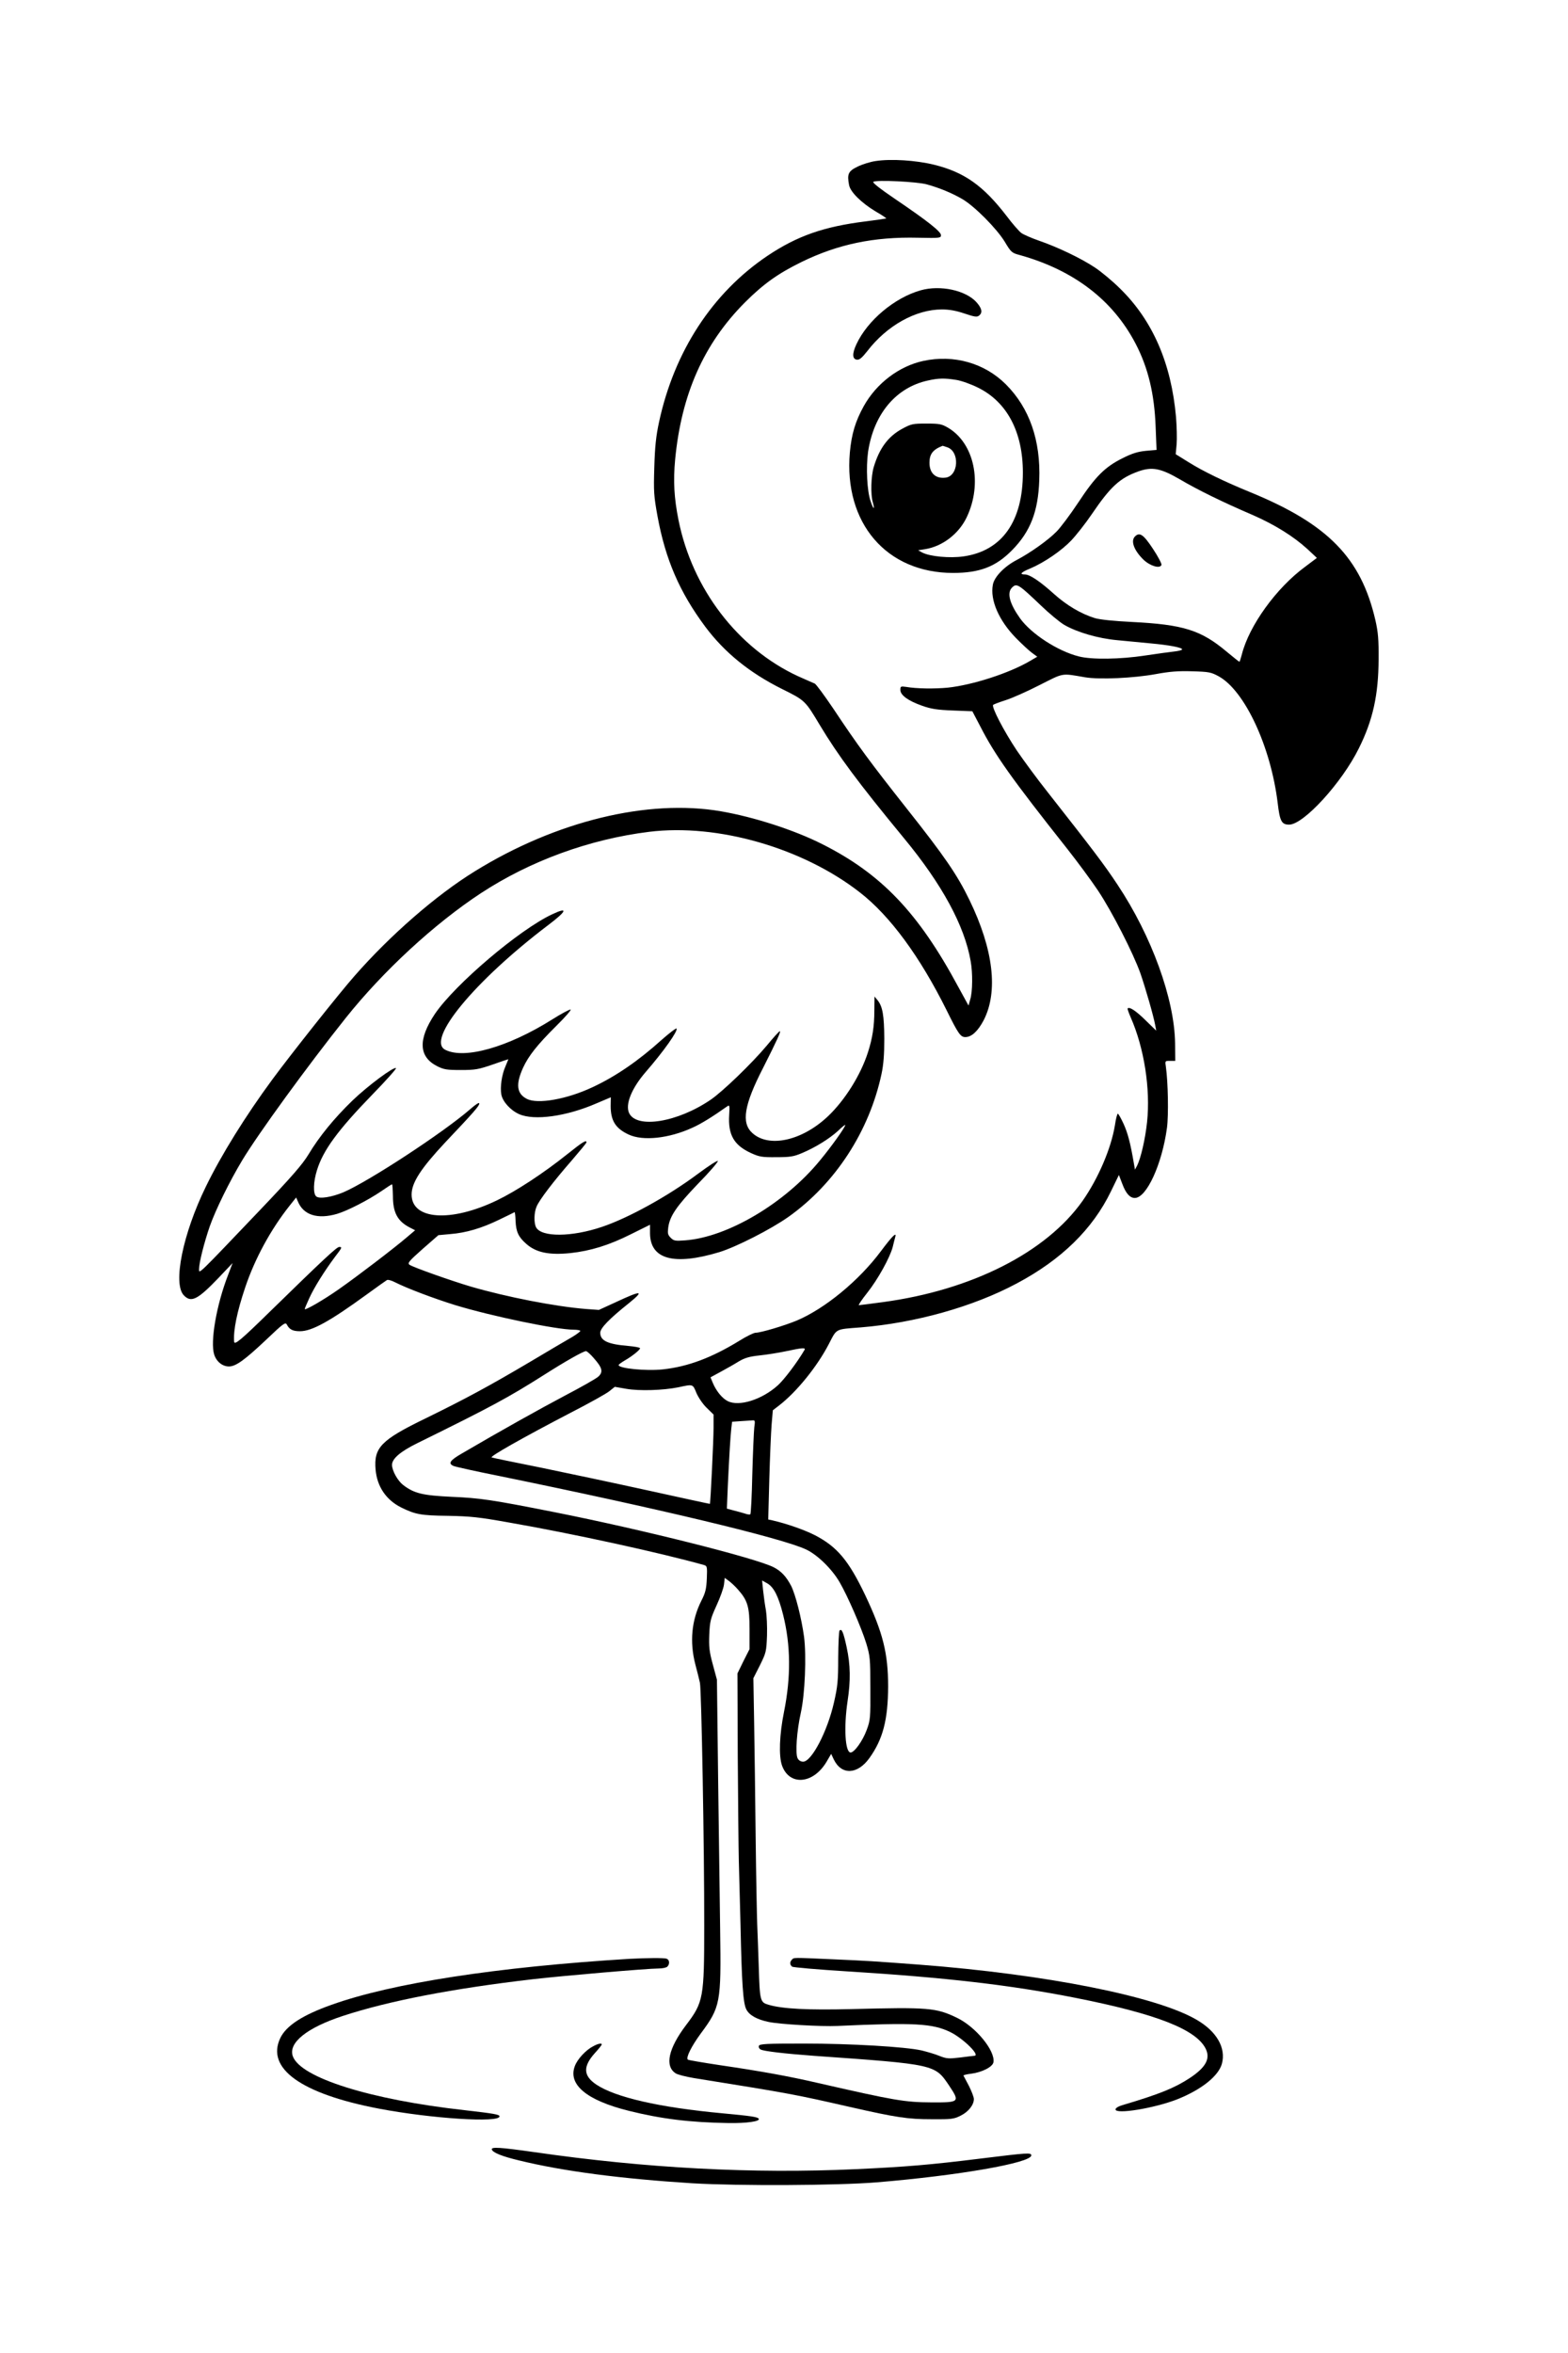 <?xml version="1.0" standalone="no"?>
<!DOCTYPE svg PUBLIC "-//W3C//DTD SVG 20010904//EN"
 "http://www.w3.org/TR/2001/REC-SVG-20010904/DTD/svg10.dtd">
<svg version="1.0" xmlns="http://www.w3.org/2000/svg"
 width="1024pt" height="1536pt" viewBox="0 0 1024 1536"
 preserveAspectRatio="xMidYMid meet">
<g transform="translate(0,1536) scale(0.1,-0.1)"
fill="#000000" stroke="none">
<path d="M5720 14309 c-36 -5 -90 -22 -120 -37 -60 -29 -69 -48 -55 -120 8
-45 80 -116 173 -172 40 -23 71 -44 70 -46 -2 -1 -62 -10 -133 -19 -275 -34
-449 -95 -643 -225 -360 -242 -609 -625 -708 -1085 -20 -92 -27 -161 -31 -295
-5 -160 -3 -187 21 -320 52 -283 144 -495 311 -720 127 -170 290 -302 503
-408 149 -74 150 -75 244 -232 122 -203 251 -377 551 -741 249 -301 396 -572
436 -803 14 -77 13 -200 -3 -251 l-11 -39 -68 124 c-260 483 -502 736 -888
930 -182 92 -446 177 -661 214 -476 82 -1077 -64 -1606 -391 -251 -154 -553
-417 -786 -683 -94 -106 -414 -509 -537 -676 -174 -236 -334 -493 -435 -701
-150 -307 -216 -632 -144 -708 48 -51 90 -30 227 113 l92 97 -30 -79 c-76
-196 -117 -436 -90 -519 15 -46 54 -77 96 -77 45 0 103 42 245 176 109 104
124 115 133 98 17 -33 39 -44 86 -44 78 0 194 64 436 240 66 48 125 90 132 94
7 4 31 -3 54 -15 79 -40 255 -106 390 -148 239 -73 664 -161 775 -161 24 0 44
-4 44 -8 0 -4 -24 -22 -52 -39 -29 -16 -152 -89 -273 -161 -274 -162 -430
-246 -688 -372 -290 -141 -337 -190 -324 -335 10 -110 69 -196 166 -245 93
-46 129 -53 306 -55 148 -3 200 -8 401 -44 419 -73 985 -197 1271 -277 21 -6
22 -11 19 -88 -3 -68 -9 -93 -35 -144 -65 -128 -78 -270 -40 -417 12 -44 25
-98 30 -120 10 -46 29 -1095 28 -1584 0 -474 -5 -501 -119 -651 -115 -152
-140 -267 -68 -314 13 -9 66 -22 118 -31 636 -102 657 -106 1021 -189 304 -69
378 -80 534 -80 128 -1 144 1 188 23 51 25 87 70 87 109 0 12 -15 51 -32 85
-18 34 -34 65 -36 68 -1 3 21 9 49 12 72 9 143 45 147 76 11 76 -116 230 -238
289 -137 66 -185 70 -690 57 -280 -7 -448 1 -540 28 -56 16 -58 24 -65 252 -3
99 -8 223 -10 275 -2 52 -7 304 -10 560 -3 256 -7 596 -10 755 l-5 290 43 85
c40 81 42 89 46 193 2 60 -2 134 -7 165 -6 32 -14 88 -18 126 l-7 69 34 -19
c43 -25 73 -85 103 -204 50 -199 52 -406 6 -635 -30 -148 -35 -288 -13 -350
48 -134 203 -122 290 23 l31 53 17 -36 c50 -104 155 -100 233 9 88 123 121
249 122 467 0 217 -34 352 -150 597 -108 226 -183 315 -327 390 -68 35 -186
76 -277 97 l-29 6 7 262 c4 144 11 305 15 357 l8 94 39 30 c116 89 251 256
327 403 53 102 39 95 207 108 356 29 734 134 1020 287 292 155 496 355 615
601 l52 107 23 -60 c23 -61 49 -90 81 -90 77 0 178 221 210 458 11 83 7 299
-7 397 -6 40 -6 40 27 40 l34 0 -1 115 c-4 289 -153 700 -376 1035 -88 133
-159 226 -453 600 -70 88 -161 212 -204 275 -86 129 -168 287 -155 299 5 4 42
18 83 31 41 13 140 57 220 98 160 81 140 78 296 51 94 -16 319 -6 465 21 87
16 144 21 235 18 111 -3 124 -6 174 -33 170 -94 340 -458 385 -827 14 -120 26
-141 75 -141 94 0 344 273 455 498 92 184 128 350 129 580 1 132 -3 177 -21
257 -94 406 -309 626 -812 833 -174 71 -316 140 -408 198 l-84 52 6 65 c3 36
1 116 -4 178 -31 350 -152 629 -364 837 -50 50 -125 112 -166 139 -90 60 -243
133 -365 175 -49 17 -101 40 -115 50 -14 10 -58 60 -97 112 -153 199 -278 286
-474 334 -119 29 -280 39 -379 24z m334 -153 c83 -23 167 -58 233 -97 79 -47
221 -190 274 -276 42 -70 46 -74 99 -88 354 -99 609 -295 757 -580 82 -158
122 -328 130 -541 l6 -151 -69 -6 c-52 -5 -89 -16 -151 -47 -117 -58 -179
-120 -291 -290 -53 -80 -117 -165 -142 -190 -56 -57 -173 -140 -263 -187 -78
-41 -144 -109 -153 -160 -19 -100 39 -233 150 -347 39 -40 87 -84 106 -98 l34
-25 -48 -28 c-136 -80 -376 -157 -537 -174 -85 -8 -202 -7 -271 5 -36 5 -38 4
-38 -20 0 -34 51 -71 142 -103 59 -21 98 -27 201 -31 l127 -5 52 -99 c95 -186
205 -341 567 -798 67 -85 158 -208 202 -274 90 -135 230 -408 277 -541 33 -96
85 -276 96 -336 l7 -37 -70 68 c-62 61 -105 90 -117 77 -2 -2 7 -28 20 -58 88
-199 130 -467 107 -684 -12 -112 -41 -236 -65 -284 l-14 -26 -7 40 c-23 135
-40 198 -67 258 -17 37 -34 67 -38 67 -4 0 -13 -34 -19 -76 -25 -152 -109
-347 -211 -493 -238 -337 -725 -583 -1304 -661 -81 -11 -152 -20 -157 -20 -5
0 19 36 54 80 70 88 149 231 167 300 6 25 13 53 16 63 12 39 -17 11 -92 -89
-143 -193 -367 -377 -552 -455 -83 -34 -234 -79 -268 -79 -11 0 -59 -23 -105
-52 -183 -112 -336 -169 -499 -187 -110 -12 -290 6 -290 28 0 4 18 17 40 30
46 26 100 69 100 80 0 5 -35 11 -78 15 -133 11 -182 34 -182 86 0 30 59 91
187 193 105 85 84 86 -89 5 l-107 -49 -83 6 c-201 16 -518 78 -752 146 -129
38 -380 127 -402 143 -14 11 -3 24 86 103 l103 90 76 7 c105 8 208 39 321 94
52 25 97 47 100 49 3 2 6 -24 7 -57 3 -71 19 -105 69 -149 65 -58 150 -75 289
-61 130 14 252 51 395 123 l125 62 0 -55 c1 -171 156 -213 452 -124 111 34
337 149 453 231 305 217 527 558 607 933 13 61 18 126 18 230 -1 152 -11 211
-45 252 l-19 23 -1 -91 c0 -103 -12 -181 -42 -274 -47 -147 -150 -312 -261
-417 -169 -160 -386 -208 -494 -109 -73 66 -54 183 70 424 90 178 121 245 109
240 -5 -1 -43 -43 -84 -93 -98 -117 -289 -301 -367 -354 -217 -148 -485 -191
-533 -86 -25 56 16 159 107 265 121 139 215 273 203 286 -4 3 -47 -30 -97 -74
-152 -137 -299 -238 -451 -309 -168 -79 -360 -113 -430 -76 -66 34 -73 95 -24
203 36 78 93 150 217 273 60 59 101 107 93 107 -9 0 -63 -29 -120 -65 -288
-181 -573 -262 -698 -198 -128 64 193 451 672 814 122 92 133 121 27 71 -215
-100 -636 -458 -767 -651 -111 -166 -106 -280 15 -341 44 -22 63 -25 155 -25
94 0 115 4 208 36 56 20 102 35 102 34 0 -1 -9 -22 -19 -46 -24 -54 -36 -136
-27 -184 9 -47 60 -103 116 -128 99 -44 310 -15 507 71 l92 39 -1 -56 c0 -96
31 -147 117 -187 93 -44 263 -26 416 44 55 24 137 75 224 137 20 14 21 13 17
-53 -8 -130 31 -197 140 -248 57 -26 73 -29 168 -28 90 0 114 4 168 27 86 36
178 93 235 145 26 25 47 42 47 38 0 -14 -88 -138 -165 -231 -229 -280 -605
-502 -881 -522 -65 -5 -74 -3 -94 17 -19 19 -21 29 -16 67 10 75 55 140 194
285 74 75 132 143 130 149 -2 6 -61 -32 -132 -85 -193 -144 -452 -287 -625
-345 -198 -67 -395 -68 -430 -3 -15 28 -14 96 3 135 17 43 112 167 230 302 52
61 96 113 96 118 0 18 -26 2 -126 -78 -154 -123 -332 -240 -459 -301 -301
-145 -557 -127 -557 38 0 78 61 171 221 342 185 195 221 237 221 252 0 10 -22
-4 -62 -39 -177 -153 -660 -469 -825 -540 -77 -32 -157 -45 -178 -27 -21 18
-19 95 5 171 40 130 135 260 362 494 89 91 158 169 154 172 -12 13 -183 -114
-284 -211 -119 -115 -218 -236 -288 -353 -38 -63 -109 -145 -314 -360 -415
-435 -400 -421 -400 -387 0 42 34 175 70 279 39 110 128 291 212 431 105 174
424 613 676 929 245 307 578 614 882 814 322 211 710 353 1100 401 447 55
1003 -105 1376 -396 197 -153 392 -419 566 -769 76 -154 91 -175 122 -175 41
0 82 38 120 110 96 187 64 462 -93 785 -80 165 -163 286 -412 600 -233 295
-317 408 -477 649 -59 87 -113 161 -122 164 -8 3 -57 25 -109 48 -393 182
-690 570 -780 1019 -29 145 -35 254 -22 395 41 427 187 756 456 1026 121 121
217 189 370 264 238 116 473 165 760 158 144 -3 150 -2 150 17 0 23 -87 92
-301 237 -97 66 -148 106 -141 111 20 14 287 1 351 -17z m1651 -1925 c117 -69
278 -148 476 -233 144 -63 266 -139 357 -222 l62 -58 -77 -58 c-188 -138 -366
-385 -413 -572 -7 -27 -14 -48 -16 -48 -2 0 -39 29 -82 65 -169 142 -283 178
-622 195 -119 6 -205 15 -240 25 -90 28 -182 82 -266 157 -93 84 -159 128
-191 128 -38 0 -26 14 35 39 92 39 204 116 268 183 33 35 93 111 133 170 123
181 183 237 306 281 89 31 144 21 270 -52z m-1035 -708 c14 -9 70 -60 125
-113 56 -54 125 -111 155 -129 85 -49 223 -89 346 -100 60 -6 159 -15 219 -21
121 -11 205 -27 205 -39 0 -5 -24 -11 -52 -14 -29 -3 -114 -15 -188 -26 -163
-25 -350 -28 -435 -6 -138 35 -310 147 -383 248 -67 94 -87 164 -55 199 20 22
32 23 63 1z m-4104 -3971 c0 -109 31 -165 112 -206 l33 -17 -53 -45 c-84 -72
-324 -255 -444 -339 -101 -71 -224 -142 -224 -130 0 3 13 34 29 69 32 71 100
179 167 269 49 64 50 67 29 67 -16 0 -108 -86 -446 -416 -197 -193 -238 -227
-240 -202 -6 74 19 195 72 353 63 188 167 379 290 534 l43 54 11 -25 c36 -90
129 -119 256 -82 68 20 204 90 289 148 36 25 67 45 70 45 3 1 5 -34 6 -77z
m2688 -1004 c-48 -82 -133 -194 -174 -231 -104 -94 -254 -141 -328 -103 -36
18 -75 66 -97 119 l-15 36 68 37 c37 20 90 50 117 67 39 23 69 32 136 39 47 5
123 17 170 27 107 23 132 25 123 9z m-1375 -55 c54 -61 61 -88 30 -118 -13
-13 -112 -69 -219 -125 -168 -89 -414 -226 -677 -380 -76 -44 -88 -64 -50 -80
12 -5 146 -35 297 -65 1037 -212 1847 -405 2005 -480 74 -35 168 -127 218
-213 52 -89 142 -296 174 -399 25 -83 27 -100 27 -293 1 -193 0 -209 -24 -273
-25 -69 -80 -147 -105 -147 -36 0 -45 165 -20 334 21 136 19 239 -6 354 -21
97 -32 123 -46 108 -5 -4 -8 -85 -9 -179 0 -151 -4 -187 -28 -292 -43 -189
-146 -385 -201 -385 -15 0 -29 8 -36 22 -16 30 -6 178 21 298 27 122 37 369
21 495 -17 123 -55 273 -84 332 -32 61 -64 96 -114 122 -120 61 -863 247
-1433 360 -409 81 -485 92 -670 100 -190 9 -245 22 -317 77 -36 28 -72 92 -73
131 0 41 55 88 167 143 484 238 594 298 823 443 138 88 259 157 277 157 6 0
30 -21 52 -47z m669 -226 c13 -30 42 -73 67 -97 l45 -44 0 -88 c0 -77 -20
-490 -24 -495 0 -1 -183 39 -406 88 -223 49 -540 116 -705 150 -165 33 -306
62 -314 65 -16 5 199 127 514 291 121 62 236 126 255 142 l35 28 75 -13 c86
-15 241 -10 340 10 97 21 94 22 118 -37z m378 -224 c-3 -27 -9 -164 -13 -306
-3 -142 -9 -260 -13 -262 -4 -3 -21 -1 -36 5 -16 5 -49 14 -73 20 l-44 12 6
146 c9 192 17 327 23 379 l5 42 57 4 c31 2 65 4 76 5 17 2 18 -3 12 -45z
m-106 -1060 c63 -71 75 -113 75 -258 l0 -130 -40 -79 -39 -80 2 -540 c2 -298
5 -606 7 -686 2 -80 7 -266 11 -415 8 -383 17 -513 38 -552 19 -38 69 -66 146
-82 71 -15 341 -31 450 -26 504 23 620 16 736 -40 85 -42 200 -155 156 -155
-4 0 -45 -5 -91 -11 -76 -9 -89 -8 -135 10 -28 12 -81 27 -117 36 -107 24
-461 45 -769 45 -245 0 -289 -2 -294 -15 -3 -8 2 -19 12 -24 21 -11 157 -27
347 -41 794 -56 790 -56 883 -194 72 -108 69 -111 -116 -110 -174 1 -239 12
-742 127 -190 44 -372 77 -639 116 -112 17 -206 33 -209 36 -14 13 24 88 84
170 129 174 134 199 127 675 -2 168 -8 604 -13 970 l-8 665 -27 100 c-23 84
-26 115 -23 195 4 87 8 103 47 189 24 52 46 113 49 137 l5 44 27 -20 c15 -11
42 -36 60 -57z"/>
<path d="M6013 13465 c-171 -48 -348 -197 -420 -352 -29 -62 -27 -97 3 -101
17 -2 33 12 68 56 128 167 317 272 487 272 49 0 93 -8 149 -27 65 -22 81 -24
94 -13 24 19 19 46 -16 86 -70 79 -237 115 -365 79z"/>
<path d="M6030 13004 c-158 -34 -306 -146 -389 -295 -55 -99 -80 -183 -91
-303 -40 -460 239 -786 674 -786 175 0 280 41 386 149 119 121 170 252 177
456 10 260 -64 472 -218 626 -139 139 -340 196 -539 153z m215 -124 c33 -5 97
-28 141 -50 190 -93 294 -289 294 -555 0 -318 -136 -511 -387 -547 -91 -13
-219 -1 -270 25 l-27 15 45 7 c114 18 222 101 273 210 104 220 49 482 -123
583 -41 24 -56 27 -141 27 -89 0 -99 -2 -158 -34 -92 -50 -149 -127 -186 -250
-18 -61 -21 -178 -6 -230 15 -53 4 -48 -14 6 -24 67 -31 222 -17 323 37 247
182 421 391 466 70 16 110 16 185 4z m-58 -440 c82 -29 73 -188 -12 -198 -65
-8 -105 29 -105 97 0 57 22 86 86 111 1 0 15 -5 31 -10z"/>
<path d="M7412 11858 c-29 -29 -7 -90 55 -151 44 -42 108 -61 118 -35 3 7 -22
55 -56 106 -62 94 -87 110 -117 80z"/>
<path d="M4110 2573 c-863 -53 -1548 -158 -1945 -300 -189 -67 -295 -136 -334
-216 -96 -199 135 -365 644 -462 342 -65 790 -94 787 -50 0 12 -36 18 -227 40
-615 68 -1074 212 -1123 353 -30 87 92 185 326 262 302 99 717 179 1242 240
200 23 750 70 819 70 26 0 52 5 59 12 17 17 15 45 -5 52 -16 6 -129 5 -243 -1z"/>
<path d="M5172 2568 c-15 -15 -15 -33 1 -46 6 -5 170 -19 362 -31 643 -40
1065 -89 1485 -172 532 -105 794 -207 855 -335 30 -64 -1 -120 -105 -189 -99
-65 -197 -105 -440 -177 -27 -8 -45 -19 -45 -28 0 -34 255 8 403 66 158 63
270 152 292 233 27 103 -34 210 -165 286 -260 153 -985 297 -1810 360 -308 23
-335 25 -565 35 -267 12 -254 12 -268 -2z"/>
<path d="M3875 2003 c-49 -25 -104 -84 -121 -130 -46 -121 78 -224 352 -292
213 -53 399 -76 651 -80 118 -2 209 11 198 28 -7 12 -48 18 -240 36 -410 38
-697 104 -822 188 -84 57 -87 117 -8 205 25 27 45 53 45 56 0 10 -24 6 -55
-11z"/>
<path d="M3212 1328 c7 -20 65 -44 178 -71 290 -71 670 -120 1130 -149 305
-18 947 -15 1205 6 533 44 1010 127 1010 176 0 19 -24 17 -325 -20 -337 -42
-498 -55 -820 -70 -676 -31 -1371 6 -2099 111 -226 32 -285 36 -279 17z"/>
</g>
</svg>
